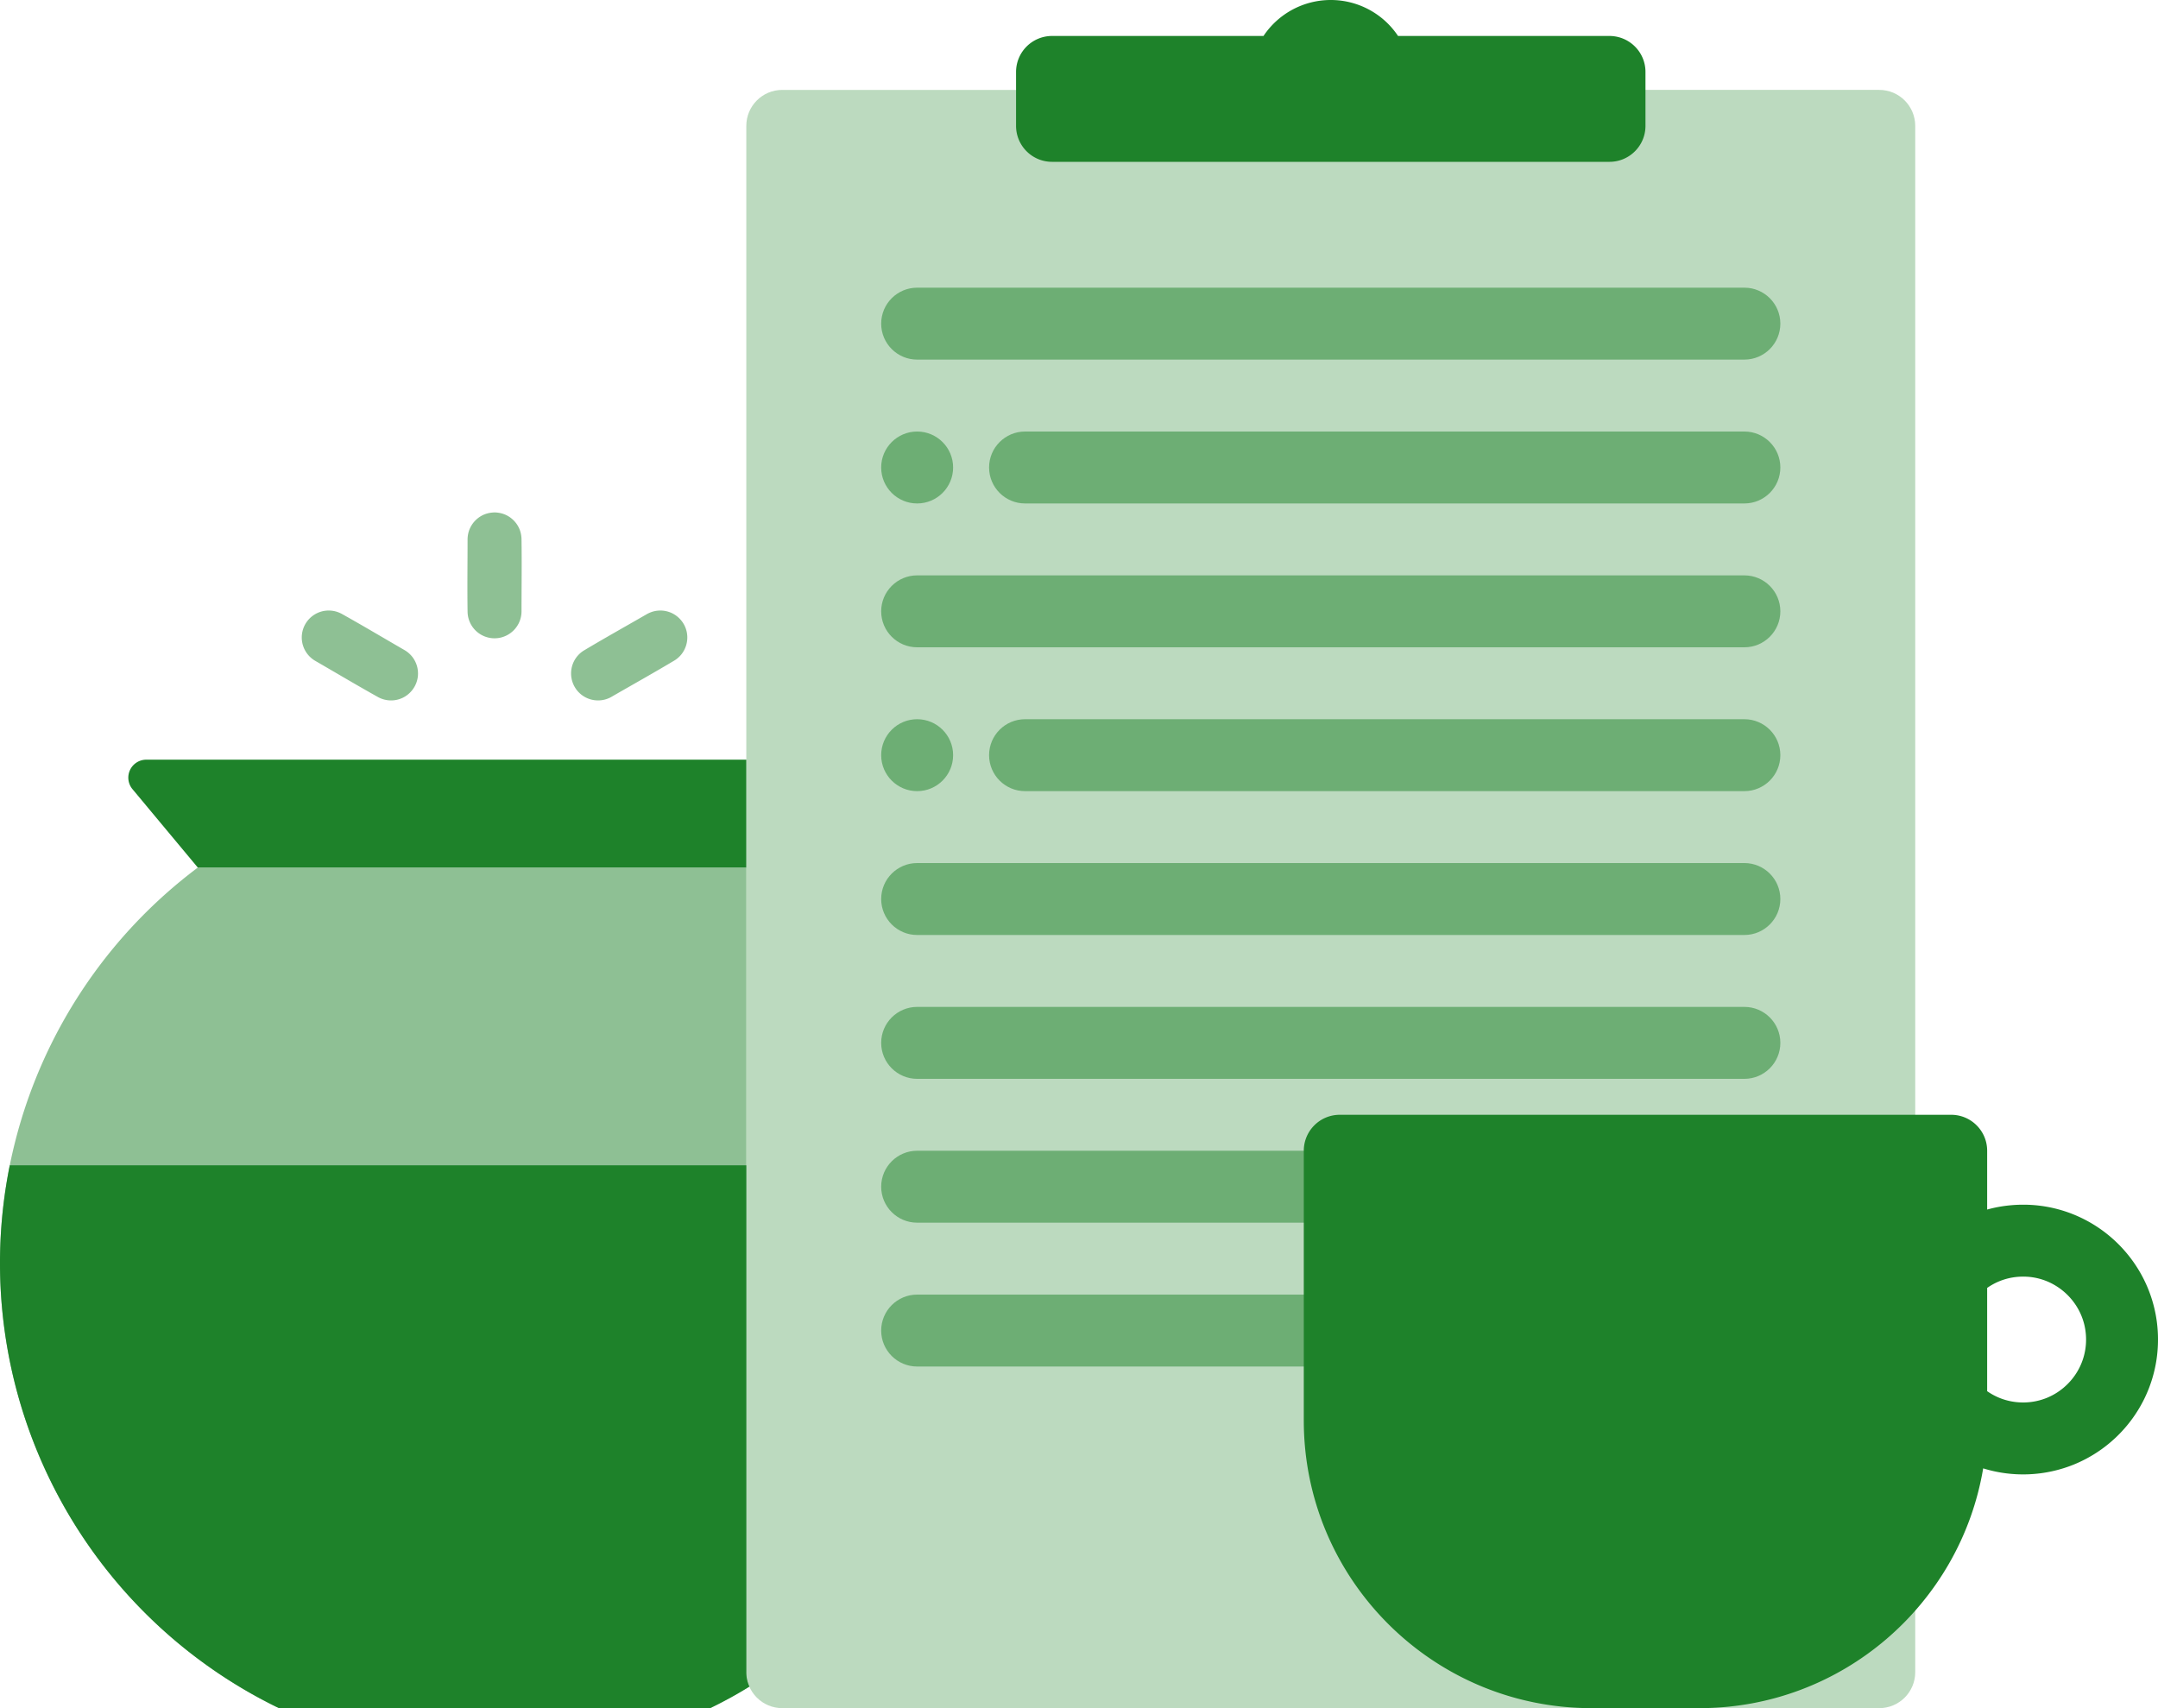 <svg viewBox="0 0 240 190" xmlns="http://www.w3.org/2000/svg" fill-rule="evenodd" clip-rule="evenodd"
     stroke-linejoin="round" stroke-miterlimit="1.414">
    <path fill="none" d="M0 0h240v190H0z"/>
    <clipPath id="a">
        <path d="M0 0h240v190H0z"/>
    </clipPath>
    <g clip-path="url(#a)" fill="#1E822A">
        <path d="M36.682 67.912c.212.012.421.039.626.092.236.061.459.152.674.263 2.356 1.313 4.672 2.696 7.007 4.044a3.044 3.044 0 0 1 .935.845 3.02 3.02 0 0 1 .54 2.145 3.023 3.023 0 0 1-1.448 2.191 2.976 2.976 0 0 1-1.647.415 3.003 3.003 0 0 1-1.3-.355c-2.356-1.313-4.672-2.696-7.008-4.044a3.014 3.014 0 0 1-1.345-1.648 2.998 2.998 0 0 1 2.785-3.95c.091 0 .09 0 .181.002zm36.817-.002a3.044 3.044 0 0 1 1.226.289 3.03 3.03 0 0 1 1.398 1.37c.121.243.209.503.261.77a3.02 3.02 0 0 1-.41 2.174 2.987 2.987 0 0 1-.957.948c-2.315 1.384-4.671 2.698-7.006 4.047a2.97 2.97 0 0 1-1.199.386 2.998 2.998 0 0 1-2.7-1.182 3.023 3.023 0 0 1-.499-2.579 2.99 2.99 0 0 1 1.32-1.775c2.315-1.384 4.67-2.698 7.006-4.047.265-.147.544-.261.841-.328.177-.04.356-.061.538-.071.091-.002.09-.002.181-.002zM55.146 57.003c.325.021.642.084.946.202.79.309 1.424.953 1.72 1.748.113.306.171.624.186.95.044 2.698.002 5.398.002 8.097a3.009 3.009 0 0 1-.347 1.4 3.021 3.021 0 0 1-2.026 1.533c-.285.061-.579.08-.87.057a3.02 3.02 0 0 1-1.755-.752 3.011 3.011 0 0 1-.963-1.755 3.317 3.317 0 0 1-.037-.386C51.958 65.398 52 62.699 52 60c.005-.326.052-.646.156-.955a3.023 3.023 0 0 1 1.752-1.84 3.155 3.155 0 0 1 1.238-.202zM83 96.5V186c0 .582.125 1.135.345 1.602A46.537 46.537 0 0 1 78.974 190H31.026A55 55 0 0 1 22 96.5h61z"
              fill-opacity=".5"/>
        <path d="M83 129.619V186c0 .582.125 1.135.345 1.602A46.537 46.537 0 0 1 78.974 190H31.026a55 55 0 0 1-29.939-60.381H83zM83 96.5H22l-7.266-8.72a1.999 1.999 0 0 1 1.536-3.28H83v12z"/>
        <g>
            <path d="M213 14c0-2.208-1.792-4-4-4H87c-2.208 0-4 1.792-4 4v172c0 2.208 1.792 4 4 4h122c2.208 0 4-1.792 4-4V14z"
                  fill-opacity=".3"/>
            <path d="M140.519 4A8.989 8.989 0 0 1 148 0a8.989 8.989 0 0 1 7.481 4H179c2.217.009 4 1.798 4 4v6c0 2.208-1.792 4-4 4h-62c-2.208 0-4-1.792-4-4V8a4.005 4.005 0 0 1 4-4h23.519z"/>
            <path d="M150 144c2.208 0 4 1.792 4 4s-1.792 4-4 4h-48c-2.208 0-4-1.792-4-4s1.792-4 4-4h48zm44-16c2.208 0 4 1.792 4 4s-1.792 4-4 4h-92c-2.208 0-4-1.792-4-4s1.792-4 4-4h92zm0-16c2.208 0 4 1.792 4 4s-1.792 4-4 4h-92c-2.208 0-4-1.792-4-4s1.792-4 4-4h92zm0-16c2.208 0 4 1.792 4 4s-1.792 4-4 4h-92c-2.208 0-4-1.792-4-4s1.792-4 4-4h92zm0-16c2.208 0 4 1.792 4 4s-1.792 4-4 4h-80c-2.208 0-4-1.792-4-4s1.792-4 4-4h80zm-88 4c0-2.208-1.792-4-4-4s-4 1.792-4 4 1.792 4 4 4 4-1.792 4-4zm88-20c2.208 0 4 1.792 4 4s-1.792 4-4 4h-92c-2.208 0-4-1.792-4-4s1.792-4 4-4h92zm-88-12c0-2.208-1.792-4-4-4s-4 1.792-4 4 1.792 4 4 4 4-1.792 4-4zm88-4c2.208 0 4 1.792 4 4s-1.792 4-4 4h-80c-2.208 0-4-1.792-4-4s1.792-4 4-4h80zm0-16c2.208 0 4 1.792 4 4s-1.792 4-4 4h-92c-2.208 0-4-1.792-4-4s1.792-4 4-4h92z"
                  fill-opacity=".5"/>
        </g>
        <path d="M217 124c2.208 0 4 1.792 4 4v6.541a14.774 14.774 0 0 1 1.717-.368 15.876 15.876 0 0 1 2.089-.172h.388a14.9 14.9 0 0 1 6.142 1.401 15.077 15.077 0 0 1 7.022 6.772 14.863 14.863 0 0 1 1.373 3.988c.312 1.623.353 3.298.123 4.935a14.913 14.913 0 0 1-1.334 4.404 15.064 15.064 0 0 1-7.852 7.39 15.03 15.03 0 0 1-10.111.438C218.017 178.458 204.846 190 189 190h-12c-17.661 0-32-14.339-32-32v-30c0-2.208 1.792-4 4-4h68zm4 30.743c.401.28.831.519 1.281.71.83.351 1.726.535 2.626.546a7.008 7.008 0 0 0 2.733-.513 7.04 7.04 0 0 0 2.186-1.42 7.048 7.048 0 0 0 1.487-2.039 6.912 6.912 0 0 0 .606-1.953 7.1 7.1 0 0 0-.118-2.743 6.942 6.942 0 0 0-.855-2.023 7.092 7.092 0 0 0-2.844-2.584 6.874 6.874 0 0 0-2.827-.719 7.346 7.346 0 0 0-1.349.076 6.897 6.897 0 0 0-2.926 1.177v11.485z"/>
    </g>
</svg>